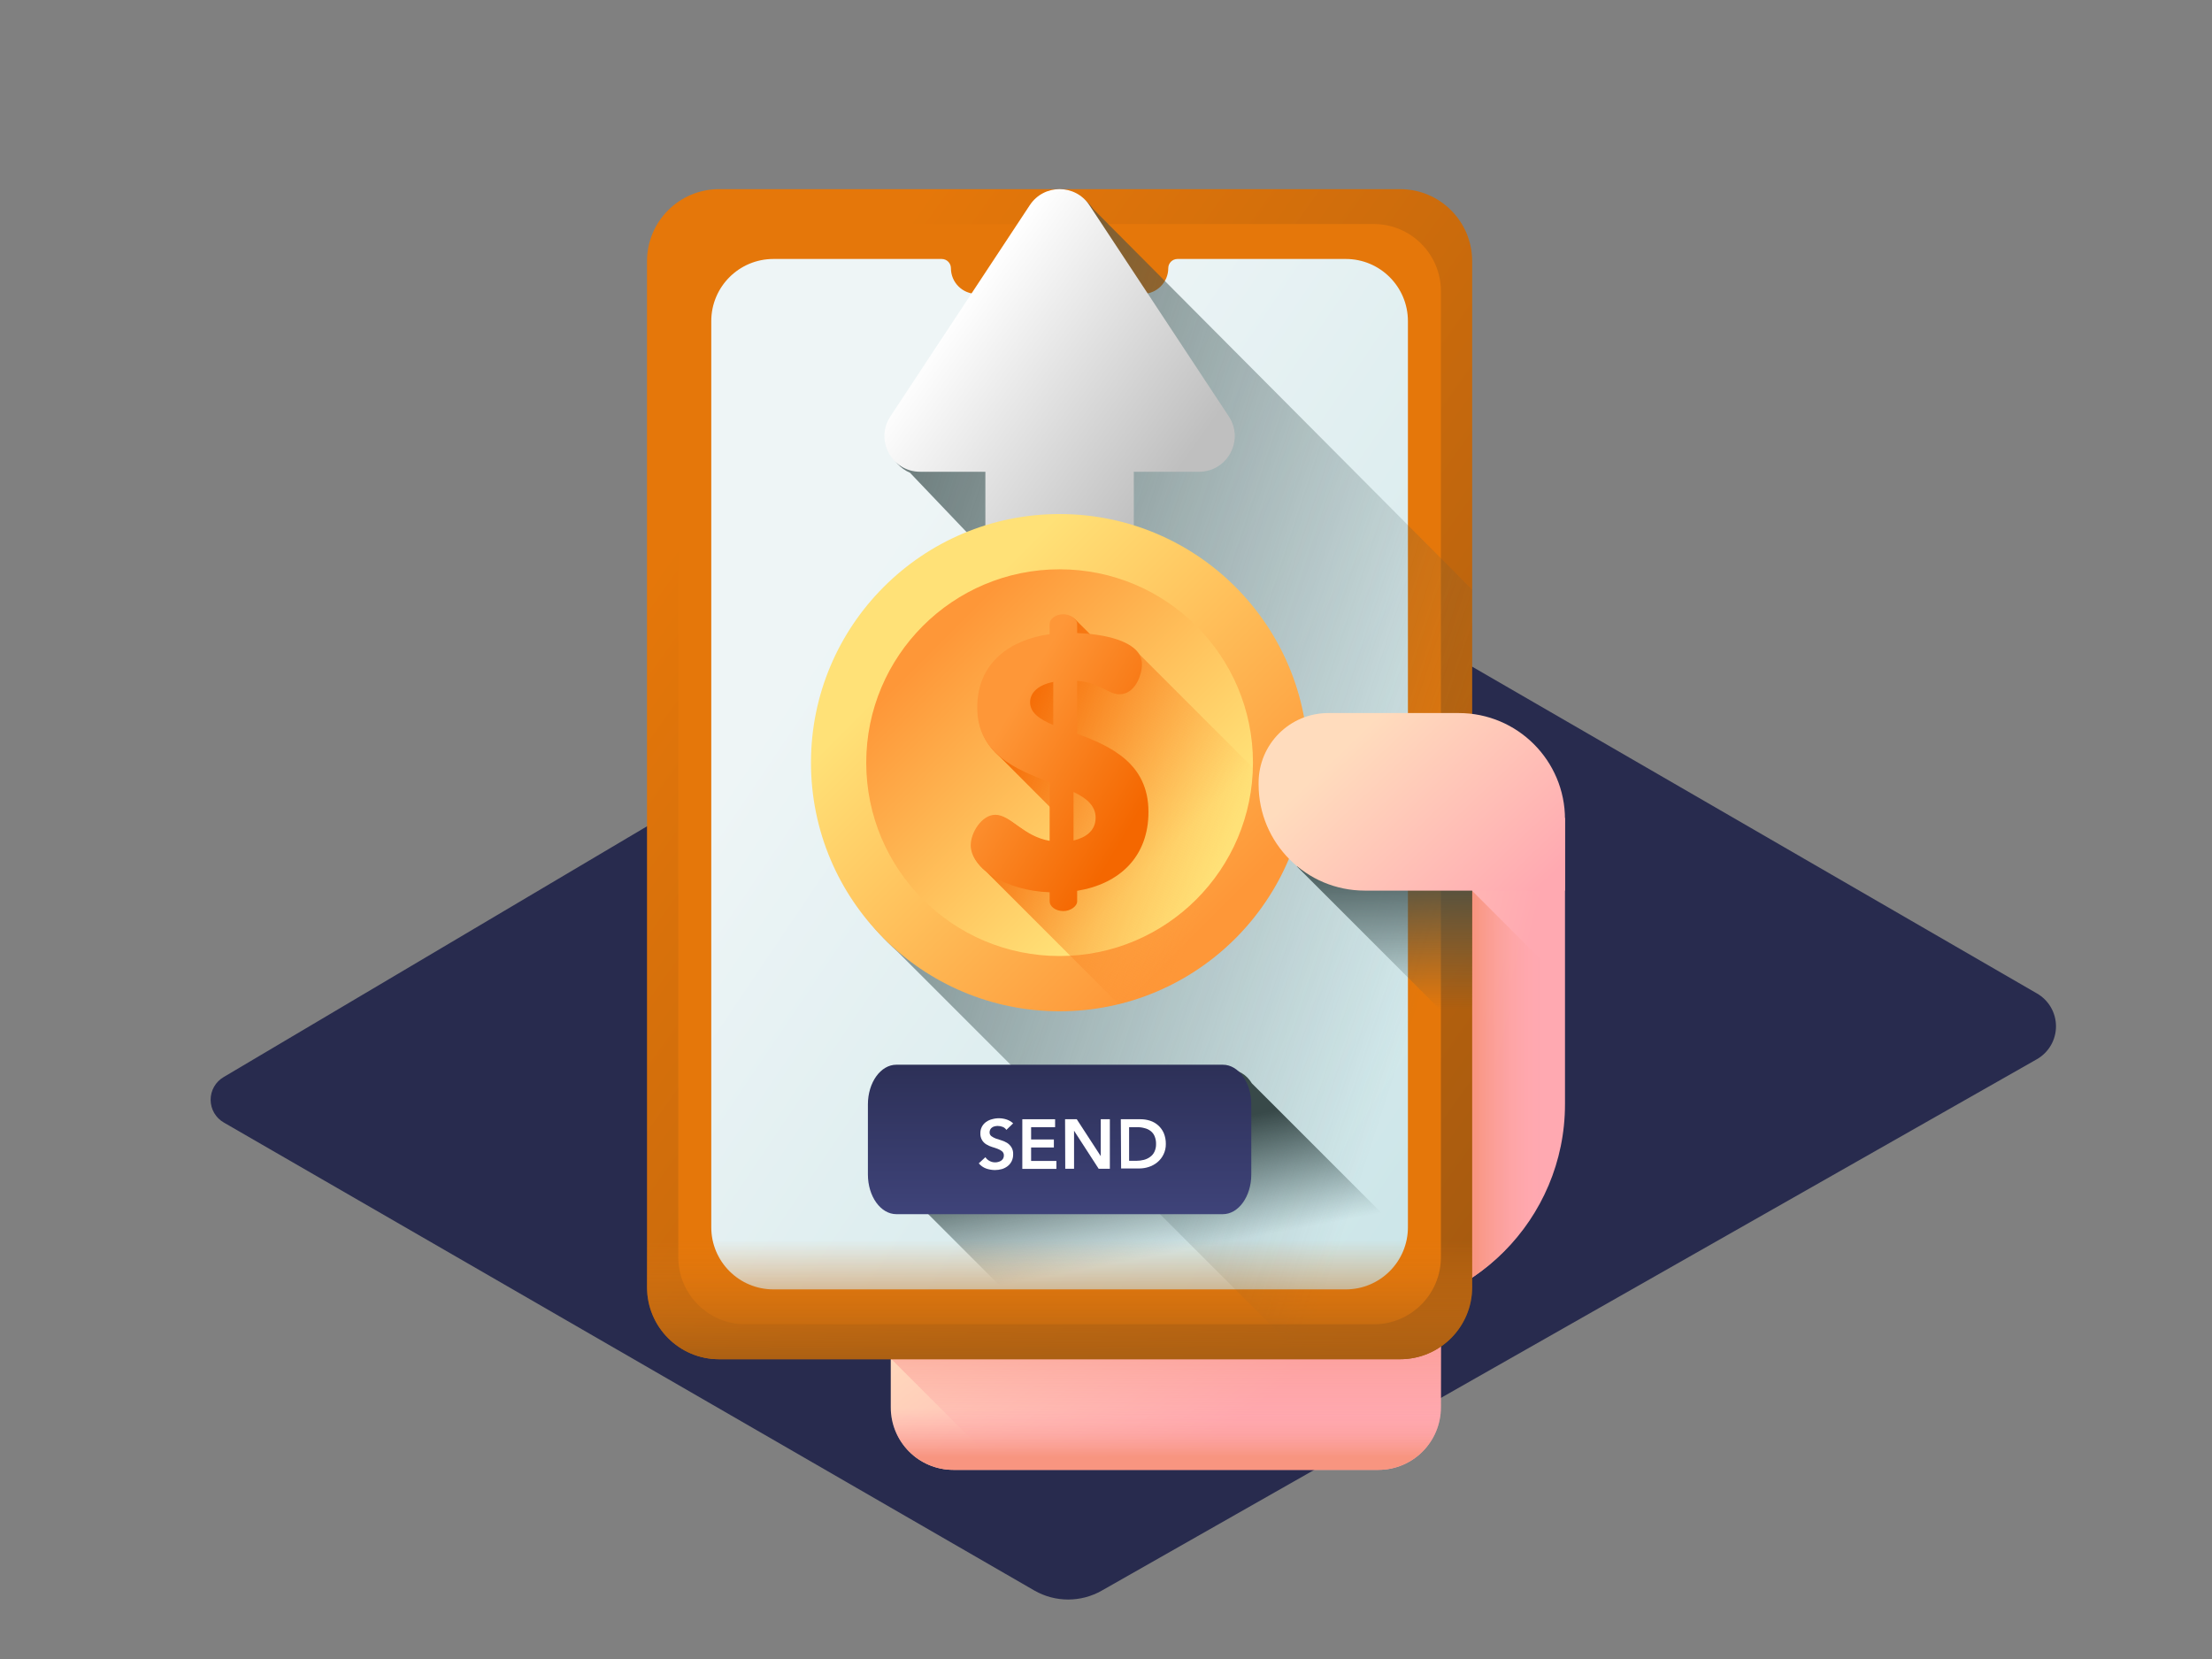 <?xml version="1.0" encoding="UTF-8" standalone="no"?><!-- Generator: Gravit.io --><svg xmlns="http://www.w3.org/2000/svg" xmlns:xlink="http://www.w3.org/1999/xlink" style="isolation:isolate" viewBox="0 0 400 300" width="400pt" height="300pt"><rect x="0" y="0" width="400" height="300" fill="#808080" stroke="none"/><defs><clipPath id="_clipPath_LJw70abTNWsS5CtWbawfDmjSFIl6iK6h"><rect width="400" height="300"/></clipPath></defs><g clip-path="url(#_clipPath_LJw70abTNWsS5CtWbawfDmjSFIl6iK6h)"><path d=" M 40.49 203 L 187.05 287.62 C 190.832 289.787 195.478 289.787 199.26 287.62 L 368.35 191.53 C 370.477 190.308 371.788 188.043 371.788 185.59 C 371.788 183.137 370.477 180.872 368.35 179.65 L 217.81 92.55 C 216.328 91.682 214.492 91.682 213.01 92.55 L 40.44 194.77 C 38.974 195.627 38.077 197.201 38.088 198.899 C 38.098 200.597 39.014 202.161 40.49 203 L 40.49 203 Z " fill="rgb(40,43,78)"/><linearGradient id="_lgradient_0" x1="0.211" y1="0.129" x2="0.82" y2="0.498" gradientTransform="matrix(99.483,0,0,46.846,161.079,218.951)" gradientUnits="userSpaceOnUse"><stop offset="0%" stop-opacity="1" style="stop-color:rgb(255,220,189)"/><stop offset="100%" stop-opacity="1" style="stop-color:rgb(255,169,177)"/></linearGradient><path d=" M 249.245 265.798 L 172.396 265.798 C 166.146 265.798 161.079 260.731 161.079 254.481 L 161.079 230.268 C 161.079 224.018 166.146 218.951 172.396 218.951 L 249.245 218.951 C 255.495 218.951 260.562 224.018 260.562 230.268 L 260.562 254.481 C 260.562 260.731 255.496 265.798 249.245 265.798 Z " fill="url(#_lgradient_0)"/><linearGradient id="_lgradient_1" x1="0.5" y1="0.911" x2="0.5" y2="-0.208" gradientTransform="matrix(99.483,0,0,26.581,161.079,239.216)" gradientUnits="userSpaceOnUse"><stop offset="0%" stop-opacity="0" style="stop-color:rgb(255,169,177)"/><stop offset="100%" stop-opacity="1" style="stop-color:rgb(248,149,128)"/></linearGradient><path d=" M 161.079 239.216 L 161.079 245.664 L 181.213 265.798 L 249.245 265.798 C 255.496 265.798 260.562 260.731 260.562 254.481 L 260.562 239.216 L 161.079 239.216 Z " fill="url(#_lgradient_1)"/><linearGradient id="_lgradient_2" x1="-0.598" y1="0.22" x2="0.462" y2="0.861" gradientTransform="matrix(37.702,0,0,89.482,245.298,147.892)" gradientUnits="userSpaceOnUse"><stop offset="0%" stop-opacity="1" style="stop-color:rgb(255,220,189)"/><stop offset="100%" stop-opacity="1" style="stop-color:rgb(255,169,177)"/></linearGradient><path d=" M 283 147.892 L 283 199.672 C 283 220.494 266.12 237.374 245.298 237.374 L 245.298 147.892 L 283 147.892 Z " fill="url(#_lgradient_2)"/><linearGradient id="_lgradient_3" x1="0.847" y1="0.5" x2="0.197" y2="0.5" gradientTransform="matrix(20.508,0,0,72.17,262.492,161.051)" gradientUnits="userSpaceOnUse"><stop offset="0%" stop-opacity="0" style="stop-color:rgb(255,169,177)"/><stop offset="100%" stop-opacity="1" style="stop-color:rgb(248,149,128)"/></linearGradient><path d=" M 266.177 161.051 L 262.492 161.051 L 262.492 233.221 C 274.665 226.97 283 214.298 283 199.672 L 283 177.874 L 266.177 161.051 Z " fill="url(#_lgradient_3)"/><linearGradient id="_lgradient_4" x1="0.11" y1="0.225" x2="0.893" y2="1.008" gradientTransform="matrix(149.217,0,0,211.588,117,34.203)" gradientUnits="userSpaceOnUse"><stop offset="0%" stop-opacity="1" style="stop-color:rgb(229,119,10)"/><stop offset="100%" stop-opacity="1" style="stop-color:rgb(168,91,15)"/></linearGradient><path d=" M 253.184 245.79 L 130.033 245.79 C 122.835 245.79 117 239.955 117 232.757 L 117 47.236 C 117 40.038 122.835 34.203 130.033 34.203 L 253.184 34.203 C 260.382 34.203 266.217 40.038 266.217 47.236 L 266.217 232.758 C 266.217 239.955 260.382 245.79 253.184 245.79 L 253.184 245.79 Z " fill="url(#_lgradient_4)"/><path d=" M 248.412 239.479 L 134.805 239.479 C 128.095 239.479 122.655 234.04 122.655 227.329 L 122.655 52.664 C 122.655 45.954 128.095 40.514 134.805 40.514 L 248.412 40.514 C 255.123 40.514 260.563 45.954 260.563 52.664 L 260.563 227.33 C 260.562 234.04 255.122 239.479 248.412 239.479 Z " fill="rgb(229,119,10)"/><linearGradient id="_lgradient_5" x1="0.219" y1="0.31" x2="0.953" y2="1.044" gradientTransform="matrix(125.976,0,0,186.333,128.62,46.83)" gradientUnits="userSpaceOnUse"><stop offset="0%" stop-opacity="1" style="stop-color:rgb(238,245,246)"/><stop offset="100%" stop-opacity="1" style="stop-color:rgb(203,229,232)"/></linearGradient><path d=" M 243.359 46.83 L 212.927 46.83 C 212.006 46.83 211.26 47.576 211.26 48.497 C 211.26 51.065 209.178 53.147 206.61 53.147 L 176.607 53.147 C 174.039 53.147 171.957 51.065 171.957 48.497 C 171.957 47.577 171.211 46.83 170.29 46.83 L 139.858 46.83 C 133.651 46.83 128.62 51.861 128.62 58.068 L 128.62 221.925 C 128.62 228.132 133.652 233.163 139.858 233.163 L 243.359 233.163 C 249.565 233.163 254.596 228.131 254.596 221.925 L 254.596 58.068 C 254.597 51.861 249.565 46.83 243.359 46.83 L 243.359 46.83 Z " fill="url(#_lgradient_5)"/><linearGradient id="_lgradient_6" x1="0.959" y1="0.626" x2="-0.148" y2="-0.011" gradientTransform="matrix(118.885,0,0,210.906,147.333,34.884)" gradientUnits="userSpaceOnUse"><stop offset="0%" stop-opacity="0" style="stop-color:rgb(62,89,89)"/><stop offset="100%" stop-opacity="1" style="stop-color:rgb(56,73,73)"/></linearGradient><path d=" M 266.217 232.757 L 266.217 106.634 L 197.68 37.785 C 195.127 33.917 189.452 33.917 186.899 37.785 L 161.693 75.975 C 159.364 79.504 161.031 83.995 164.554 85.485 L 175.441 96.905 C 158.96 103.572 147.333 119.725 147.333 138.596 C 147.333 151.876 153.092 163.809 162.248 172.038 L 236 245.79 L 253.183 245.79 C 260.382 245.79 266.217 239.955 266.217 232.757 L 266.217 232.757 Z " fill="url(#_lgradient_6)"/><linearGradient id="_lgradient_7" x1="0.515" y1="0.627" x2="0.372" y2="0.26" gradientTransform="matrix(108.195,0,0,52.461,157.739,193.329)" gradientUnits="userSpaceOnUse"><stop offset="0%" stop-opacity="0" style="stop-color:rgb(62,89,89)"/><stop offset="100%" stop-opacity="1" style="stop-color:rgb(56,73,73)"/></linearGradient><path d=" M 265.935 235.459 L 226.363 195.888 C 225.471 194.359 223.817 193.329 221.92 193.329 L 162.886 193.329 C 160.044 193.329 157.739 195.633 157.739 198.476 L 157.739 207.558 C 157.739 209.455 158.769 211.109 160.298 212.001 L 194.087 245.79 L 253.184 245.79 C 259.455 245.79 264.69 241.36 265.935 235.459 L 265.935 235.459 Z " fill="url(#_lgradient_7)"/><linearGradient id="_lgradient_8" x1="0.5" y1="-0.266" x2="0.5" y2="1.313" gradientTransform="matrix(69.327,0,0,27.025,156.945,192.535)" gradientUnits="userSpaceOnUse"><stop offset="0%" stop-opacity="1" style="stop-color:rgb(40,43,78)"/><stop offset="100%" stop-opacity="1" style="stop-color:rgb(68,73,132)"/></linearGradient><path d=" M 221.126 219.56 L 162.092 219.56 C 159.249 219.56 156.945 216.346 156.945 212.381 L 156.945 199.713 C 156.945 195.749 159.249 192.535 162.092 192.535 L 221.126 192.535 C 223.968 192.535 226.272 195.749 226.272 199.713 L 226.272 212.381 C 226.272 216.346 223.968 219.56 221.126 219.56 Z " fill="url(#_lgradient_8)"/><linearGradient id="_lgradient_9" x1="0.157" y1="0.294" x2="0.641" y2="0.777" gradientTransform="matrix(63.351,0,0,88.192,159.934,34.202)" gradientUnits="userSpaceOnUse"><stop offset="0%" stop-opacity="1" style="stop-color:rgb(255,255,255)"/><stop offset="100%" stop-opacity="1" style="stop-color:rgb(191,191,191)"/></linearGradient><path d=" M 186.218 37.104 L 161.013 75.294 C 158.178 79.588 161.258 85.311 166.403 85.311 L 178.188 85.311 L 178.188 116.176 C 178.188 119.611 180.972 122.394 184.406 122.394 L 198.811 122.394 C 202.246 122.394 205.029 119.61 205.029 116.176 L 205.029 85.311 L 216.814 85.311 C 221.96 85.311 225.04 79.588 222.205 75.294 L 196.999 37.104 C 194.446 33.235 188.771 33.235 186.218 37.104 L 186.218 37.104 Z " fill="url(#_lgradient_9)"/><g><linearGradient id="_lgradient_10" x1="0.247" y1="0.247" x2="0.813" y2="0.813" gradientTransform="matrix(89.913,0,0,89.913,146.652,92.957)" gradientUnits="userSpaceOnUse"><stop offset="0%" stop-opacity="1" style="stop-color:rgb(255,225,119)"/><stop offset="100%" stop-opacity="1" style="stop-color:rgb(254,151,56)"/></linearGradient><circle vector-effect="non-scaling-stroke" cx="191.609" cy="137.914" r="44.957" fill="url(#_lgradient_10)"/><linearGradient id="_lgradient_11" x1="0.753" y1="0.753" x2="0.187" y2="0.187" gradientTransform="matrix(69.933,0,0,69.933,156.642,102.948)" gradientUnits="userSpaceOnUse"><stop offset="0%" stop-opacity="1" style="stop-color:rgb(255,225,119)"/><stop offset="100%" stop-opacity="1" style="stop-color:rgb(254,151,56)"/></linearGradient><circle vector-effect="non-scaling-stroke" cx="191.609" cy="137.914" r="34.966" fill="url(#_lgradient_11)"/><linearGradient id="_lgradient_12" x1="0.746" y1="0.653" x2="0.076" y2="0.334" gradientTransform="matrix(59.745,0,0,70.314,175.737,111.274)" gradientUnits="userSpaceOnUse"><stop offset="0%" stop-opacity="0" style="stop-color:rgb(254,151,56)"/><stop offset="100%" stop-opacity="1" style="stop-color:rgb(244,103,0)"/></linearGradient><path d=" M 235.481 147.757 L 206.09 118.366 C 204.579 116.096 200.534 115.167 197.249 114.832 C 197.012 114.525 194.79 112.395 194.657 112.232 C 194.209 111.68 193.352 111.274 192.495 111.274 C 191.055 111.274 190.007 112.125 190.007 113.042 L 190.007 114.874 C 183.068 115.856 176.915 119.849 176.915 128.162 C 176.915 132.133 178.504 134.853 180.815 136.861 C 180.815 136.861 189.929 145.995 190.007 146.081 L 190.007 152.252 C 185.163 151.401 182.937 147.538 180.188 147.538 C 177.7 147.538 175.737 150.811 175.737 153.037 C 175.737 154.665 176.708 156.272 178.354 157.645 L 202.297 181.588 C 218.82 177.559 231.763 164.4 235.481 147.757 L 235.481 147.757 Z " fill="url(#_lgradient_12)"/><linearGradient id="_lgradient_13" x1="0.223" y1="0.324" x2="0.756" y2="0.857" gradientTransform="matrix(32.141,0,0,53.676,175.537,111.076)" gradientUnits="userSpaceOnUse"><stop offset="0%" stop-opacity="1" style="stop-color:rgb(254,151,56)"/><stop offset="100%" stop-opacity="1" style="stop-color:rgb(244,103,0)"/></linearGradient><path d=" M 194.783 132.678 L 194.783 123.121 C 199.038 123.448 200.282 125.543 202.442 125.543 C 205.322 125.543 206.5 121.943 206.5 120.175 C 206.5 115.659 198.841 114.611 194.783 114.48 L 194.783 112.844 C 194.783 111.927 193.539 111.076 192.295 111.076 C 190.855 111.076 189.808 111.927 189.808 112.844 L 189.808 114.676 C 182.869 115.658 176.716 119.651 176.716 127.964 C 176.716 136.343 183.785 139.158 189.808 141.449 L 189.808 152.054 C 184.964 151.203 182.738 147.34 179.988 147.34 C 177.501 147.34 175.537 150.613 175.537 152.839 C 175.537 157.028 181.952 161.087 189.808 161.348 L 189.808 162.985 C 189.808 163.901 190.855 164.752 192.295 164.752 C 193.539 164.752 194.783 163.901 194.783 162.985 L 194.783 161.087 C 202.441 159.843 207.679 154.933 207.679 146.817 C 207.679 137.979 200.74 134.903 194.783 132.678 L 194.783 132.678 Z  M 190.463 131.106 C 187.975 130.059 186.273 128.881 186.273 126.983 C 186.273 125.411 187.517 123.906 190.463 123.317 L 190.463 131.106 Z  M 194.129 151.988 L 194.129 143.216 C 196.485 144.329 198.121 145.704 198.121 147.864 C 198.122 150.22 196.354 151.464 194.129 151.988 Z " fill="url(#_lgradient_13)"/></g><linearGradient id="_lgradient_14" x1="0.5" y1="0.369" x2="0.5" y2="1.031" gradientTransform="matrix(149.217,0,0,34.208,117,211.582)" gradientUnits="userSpaceOnUse"><stop offset="0%" stop-opacity="0" style="stop-color:rgb(221,121,21)"/><stop offset="100%" stop-opacity="1" style="stop-color:rgb(168,94,19)"/></linearGradient><path d=" M 117 211.582 L 117 232.757 C 117 239.955 122.835 245.79 130.033 245.79 L 253.184 245.79 C 260.382 245.79 266.217 239.955 266.217 232.757 L 266.217 211.582 L 117 211.582 Z " fill="url(#_lgradient_14)"/><linearGradient id="_lgradient_15" x1="0.5" y1="0.824" x2="0.5" y2="-0.105" gradientTransform="matrix(31.71,0,0,31.71,234.507,156.665)" gradientUnits="userSpaceOnUse"><stop offset="0%" stop-opacity="0" style="stop-color:rgb(62,89,89)"/><stop offset="100%" stop-opacity="1" style="stop-color:rgb(56,73,73)"/></linearGradient><path d=" M 266.217 188.374 L 266.217 156.665 L 234.507 156.665 L 266.217 188.374 Z " fill="url(#_lgradient_15)"/><linearGradient id="_lgradient_16" x1="0.251" y1="0.24" x2="1.068" y2="0.734" gradientTransform="matrix(55.403,0,0,32.108,227.597,128.943)" gradientUnits="userSpaceOnUse"><stop offset="0%" stop-opacity="1" style="stop-color:rgb(255,220,189)"/><stop offset="100%" stop-opacity="1" style="stop-color:rgb(255,169,177)"/></linearGradient><path d=" M 283 161.051 L 246.799 161.051 C 236.195 161.051 227.597 152.454 227.597 141.849 L 227.597 141.535 C 227.597 134.58 233.235 128.943 240.189 128.943 L 263.798 128.943 C 274.403 128.943 283 137.54 283 148.145 L 283 161.051 Z " fill="url(#_lgradient_16)"/><linearGradient id="_lgradient_17" x1="0.5" y1="0.354" x2="0.5" y2="0.862" gradientTransform="matrix(99.483,0,0,17.107,161.079,248.691)" gradientUnits="userSpaceOnUse"><stop offset="0%" stop-opacity="0" style="stop-color:rgb(255,169,177)"/><stop offset="100%" stop-opacity="1" style="stop-color:rgb(248,149,128)"/></linearGradient><path d=" M 161.079 248.691 L 161.079 254.481 C 161.079 260.731 166.146 265.798 172.396 265.798 L 249.245 265.798 C 255.496 265.798 260.562 260.731 260.562 254.481 L 260.562 248.691 L 161.079 248.691 Z " fill="url(#_lgradient_17)"/><g><path d=" M 181.986 204.318 C 181.822 204.07 181.585 203.88 181.308 203.773 C 181.025 203.661 180.723 203.605 180.418 203.606 C 180.238 203.606 180.058 203.628 179.884 203.673 C 179.715 203.703 179.555 203.771 179.417 203.873 C 179.276 203.96 179.161 204.083 179.083 204.229 C 178.991 204.388 178.945 204.569 178.95 204.752 C 178.934 205.025 179.055 205.287 179.272 205.453 C 179.512 205.627 179.774 205.769 180.051 205.875 L 181.074 206.209 C 181.437 206.316 181.785 206.469 182.109 206.665 C 182.421 206.866 182.686 207.132 182.888 207.444 C 183.122 207.828 183.234 208.274 183.21 208.723 C 183.22 209.157 183.129 209.588 182.943 209.98 C 182.772 210.327 182.525 210.631 182.22 210.87 C 181.91 211.109 181.56 211.29 181.186 211.404 C 180.777 211.52 180.354 211.58 179.929 211.582 C 179.379 211.579 178.834 211.485 178.316 211.304 C 177.8 211.114 177.344 210.792 176.992 210.37 L 178.193 209.257 C 178.384 209.55 178.649 209.788 178.961 209.947 C 179.269 210.111 179.613 210.195 179.962 210.192 C 180.15 210.194 180.338 210.168 180.518 210.114 C 180.7 210.07 180.873 209.994 181.03 209.891 C 181.182 209.793 181.308 209.66 181.397 209.502 C 181.485 209.338 181.531 209.154 181.53 208.968 C 181.55 208.678 181.435 208.395 181.219 208.2 C 180.981 208.01 180.715 207.86 180.429 207.755 C 180.118 207.633 179.784 207.522 179.406 207.411 C 179.047 207.302 178.703 207.149 178.382 206.954 C 178.066 206.768 177.799 206.509 177.604 206.198 C 177.371 205.817 177.259 205.375 177.281 204.93 C 177.271 204.511 177.371 204.097 177.57 203.728 C 177.751 203.393 178.006 203.104 178.316 202.883 C 178.651 202.646 179.029 202.477 179.428 202.382 C 180.278 202.143 181.181 202.163 182.02 202.438 C 182.463 202.582 182.869 202.821 183.21 203.139 L 181.986 204.318 Z " fill="rgb(255,255,255)"/><path d=" M 184.868 202.394 L 190.797 202.394 L 190.797 203.829 L 186.458 203.829 L 186.458 206.053 L 190.574 206.053 L 190.574 207.5 L 186.458 207.5 L 186.458 209.936 L 191.03 209.936 L 191.03 211.371 L 184.868 211.371 L 184.868 202.394 Z " fill="rgb(255,255,255)"/><path d=" M 192.599 202.394 L 194.712 202.394 L 199.051 209.068 L 199.051 209.068 L 199.051 202.394 L 200.697 202.394 L 200.697 211.348 L 198.673 211.348 L 194.223 204.474 L 194.223 204.474 L 194.223 211.348 L 192.632 211.348 L 192.599 202.394 Z " fill="rgb(255,255,255)"/><path d=" M 202.677 202.394 L 206.259 202.394 C 206.841 202.392 207.419 202.483 207.972 202.661 C 209.075 203.016 209.974 203.825 210.442 204.885 C 210.702 205.512 210.831 206.186 210.82 206.865 C 210.839 208.16 210.26 209.391 209.252 210.203 C 208.796 210.571 208.275 210.851 207.716 211.026 C 207.185 211.2 206.629 211.29 206.07 211.293 L 202.733 211.293 L 202.677 202.394 Z  M 205.458 209.913 C 205.935 209.913 206.409 209.853 206.871 209.735 C 207.272 209.63 207.65 209.449 207.983 209.202 C 208.32 208.963 208.588 208.641 208.762 208.267 C 208.966 207.829 209.065 207.349 209.051 206.865 C 209.061 206.389 208.974 205.916 208.795 205.475 C 208.646 205.108 208.405 204.787 208.095 204.541 C 207.768 204.283 207.388 204.101 206.982 204.007 C 206.545 203.882 206.091 203.822 205.636 203.829 L 204.179 203.829 L 204.179 209.913 L 205.458 209.913 Z " fill="rgb(255,255,255)"/></g></g></svg>